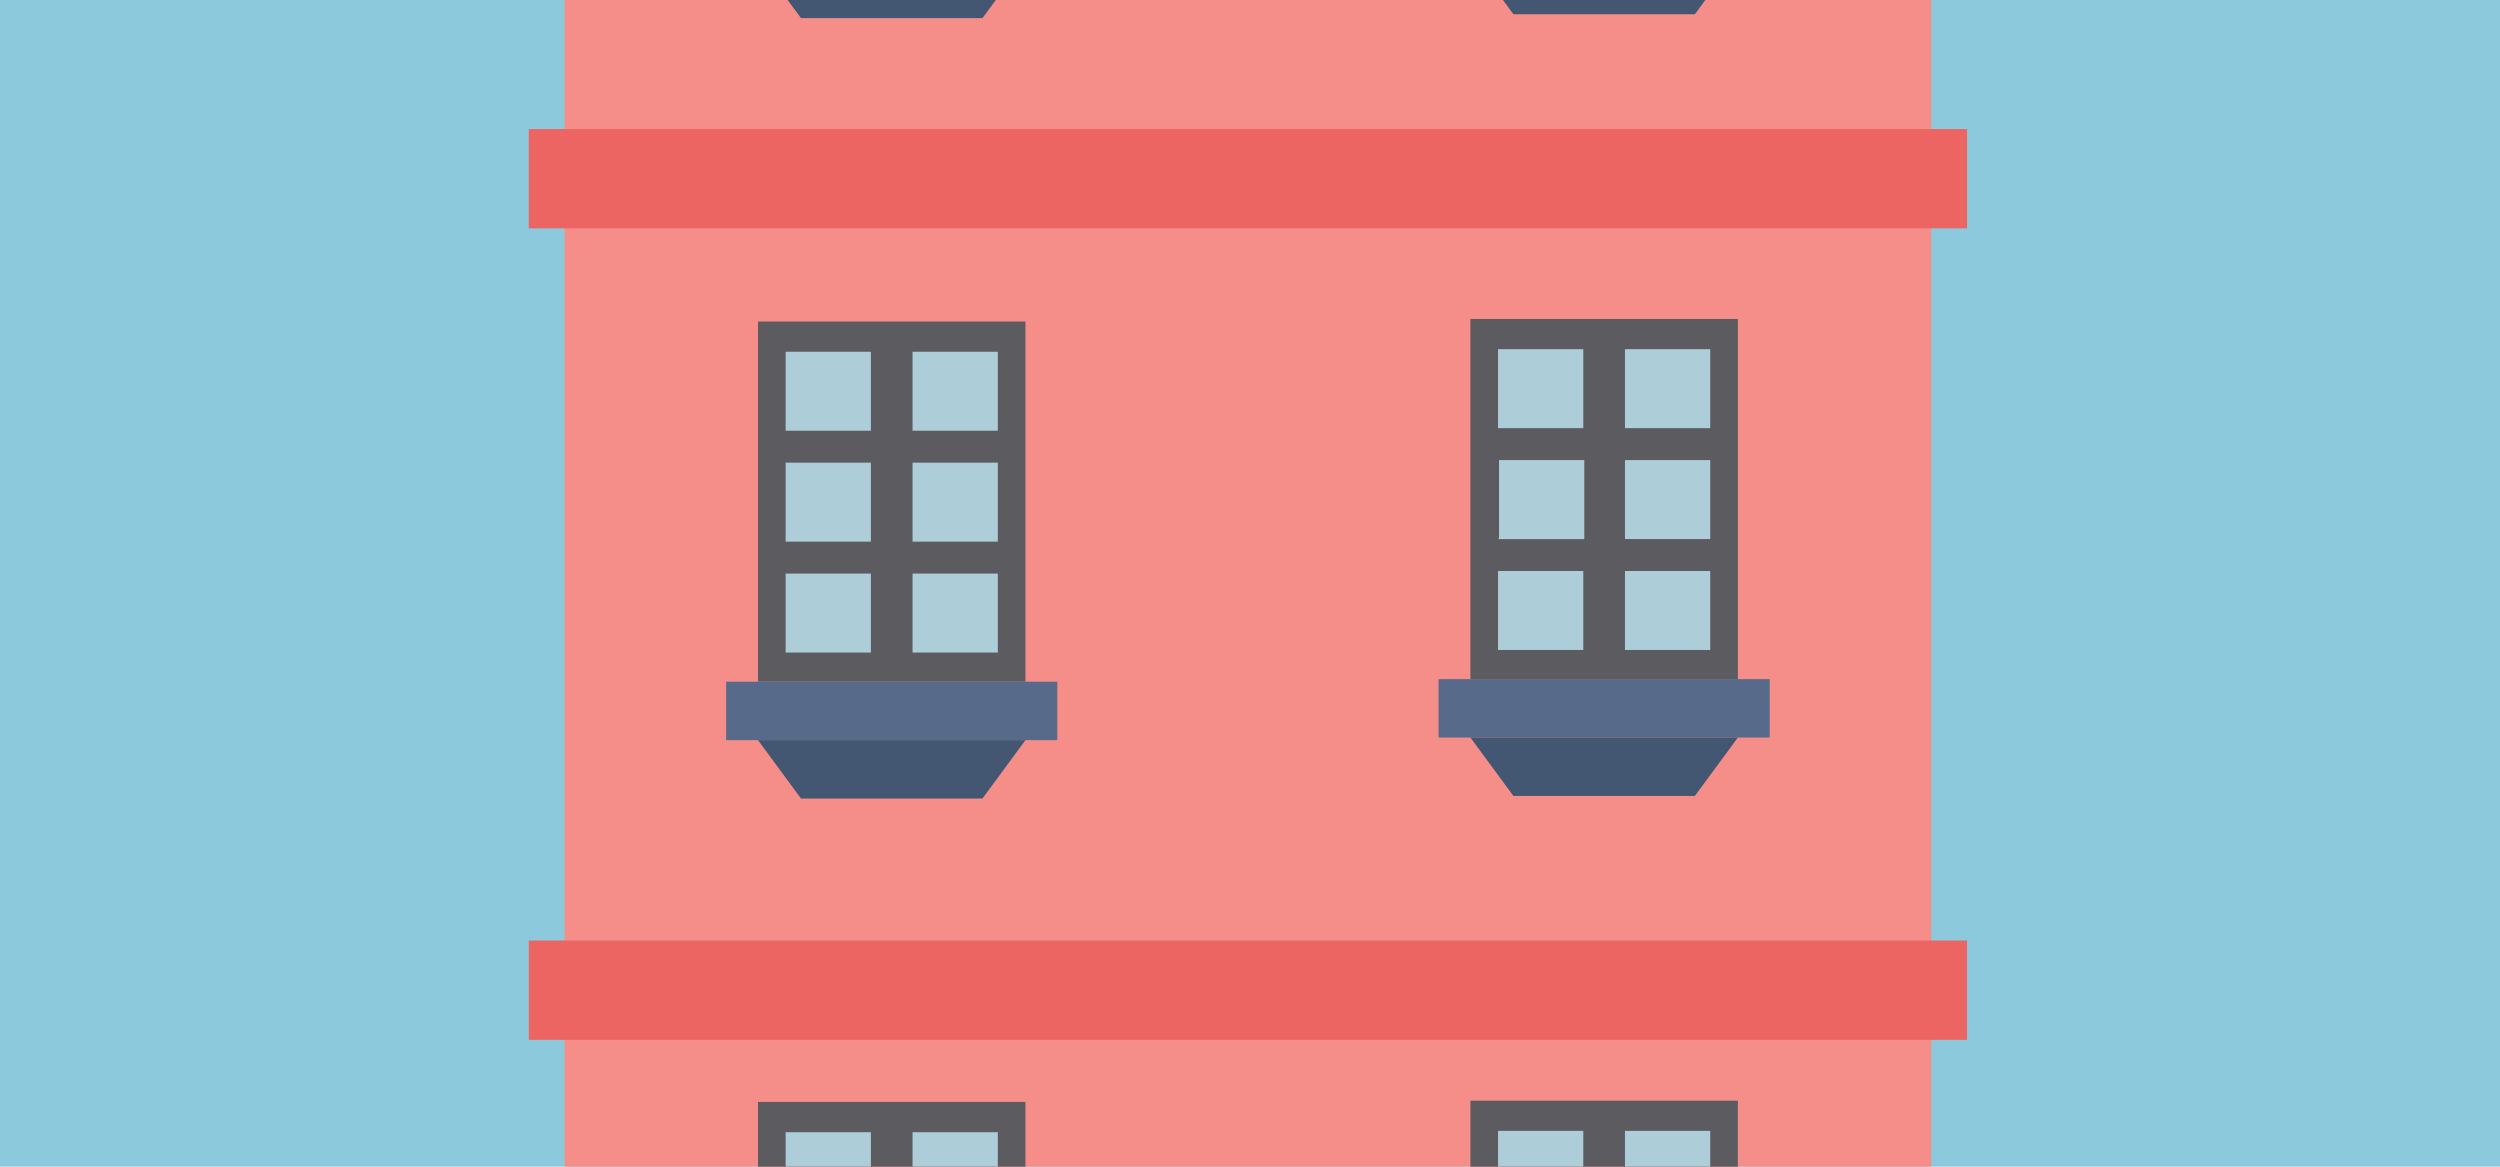 <?xml version="1.0" encoding="utf-8"?>
<!-- Generator: Adobe Illustrator 16.0.0, SVG Export Plug-In . SVG Version: 6.00 Build 0)  -->
<!DOCTYPE svg PUBLIC "-//W3C//DTD SVG 1.1//EN" "http://www.w3.org/Graphics/SVG/1.1/DTD/svg11.dtd">
<svg version="1.1" id="Layer_1" xmlns="http://www.w3.org/2000/svg" xmlns:xlink="http://www.w3.org/1999/xlink" x="0px" y="0px"
	 width="1350px" height="630px" viewBox="-483 -181.431 1350 630" enable-background="new -483 -181.431 1350 630"
	 xml:space="preserve">
<rect x="-497.737" y="-185.931" fill="#8CC9DC" width="1377.237" height="639"/>
<g>
	<rect x="-178.096" y="-217.189" fill="#F58E89" width="737.951" height="669.881"/>
	<rect x="-197.455" y="326.454" fill="#EC6562" width="776.671" height="53.627"/>
	<rect x="-197.458" y="-111.743" fill="#EC6562" width="776.679" height="53.625"/>
	<g>
		<rect x="-90.888" y="-234.742" fill="#576A8A" width="178.829" height="31.543"/>
		<polygon fill="#445772" points="47.524,-171.65 -50.467,-171.65 -73.69,-203.198 70.747,-203.198 		"/>
	</g>
	<g>
		<rect x="293.818" y="-236.834" fill="#576A8A" width="178.828" height="31.544"/>
		<polygon fill="#445772" points="432.226,-173.739 334.241,-173.739 311.017,-205.29 455.45,-205.29 		"/>
	</g>
	<g>
		<rect x="-73.69" y="413.626" fill="#5C5C60" width="144.439" height="194.491"/>
		<g>
			<rect x="-58.763" y="429.939" fill="#ADCDD9" width="46.041" height="42.646"/>
			<rect x="9.779" y="429.939" fill="#ADCDD9" width="46.041" height="42.646"/>
		</g>
	</g>
	<g>
		<rect x="311.017" y="412.928" fill="#5C5C60" width="144.434" height="194.489"/>
		<g>
			<rect x="325.944" y="429.24" fill="#ADCDD9" width="46.039" height="42.648"/>
			<rect x="394.484" y="429.24" fill="#ADCDD9" width="46.043" height="42.648"/>
		</g>
	</g>
	<g>
		<rect x="-73.69" y="-7.799" fill="#5C5C60" width="144.439" height="194.488"/>
		<g>
			<rect x="-58.763" y="8.516" fill="#ADCDD9" width="46.041" height="42.644"/>
			<rect x="9.779" y="8.516" fill="#ADCDD9" width="46.041" height="42.644"/>
		</g>
		<g>
			<rect x="-58.763" y="68.407" fill="#ADCDD9" width="46.041" height="42.647"/>
			<rect x="9.779" y="68.407" fill="#ADCDD9" width="46.041" height="42.647"/>
		</g>
		<g>
			<rect x="-58.763" y="128.297" fill="#ADCDD9" width="46.041" height="42.654"/>
			<rect x="9.779" y="128.297" fill="#ADCDD9" width="46.041" height="42.654"/>
		</g>
		<rect x="-90.888" y="186.69" fill="#576A8A" width="178.829" height="31.542"/>
		<polygon fill="#445772" points="47.524,249.778 -50.467,249.778 -73.69,218.232 70.747,218.232 		"/>
	</g>
	<g>
		<rect x="311.017" y="-9.195" fill="#5C5C60" width="144.434" height="194.492"/>
		<g>
			<rect x="325.944" y="7.119" fill="#ADCDD9" width="46.039" height="42.65"/>
			<rect x="394.484" y="7.119" fill="#ADCDD9" width="46.043" height="42.65"/>
		</g>
		<g>
			<polygon fill="#ADCDD9" points="371.983,109.663 325.944,109.663 371.983,67.014 			"/>
			<rect x="394.484" y="67.014" fill="#ADCDD9" width="46.043" height="42.649"/>
			<rect x="326.479" y="67.014" fill="#ADCDD9" width="46.044" height="42.649"/>
		</g>
		<g>
			<rect x="325.944" y="126.908" fill="#ADCDD9" width="46.039" height="42.646"/>
			<rect x="394.484" y="126.908" fill="#ADCDD9" width="46.043" height="42.646"/>
		</g>
		<rect x="293.818" y="185.295" fill="#576A8A" width="178.828" height="31.545"/>
		<polygon fill="#445772" points="432.226,248.382 334.241,248.382 311.017,216.84 455.45,216.84 		"/>
	</g>
</g>
</svg>
